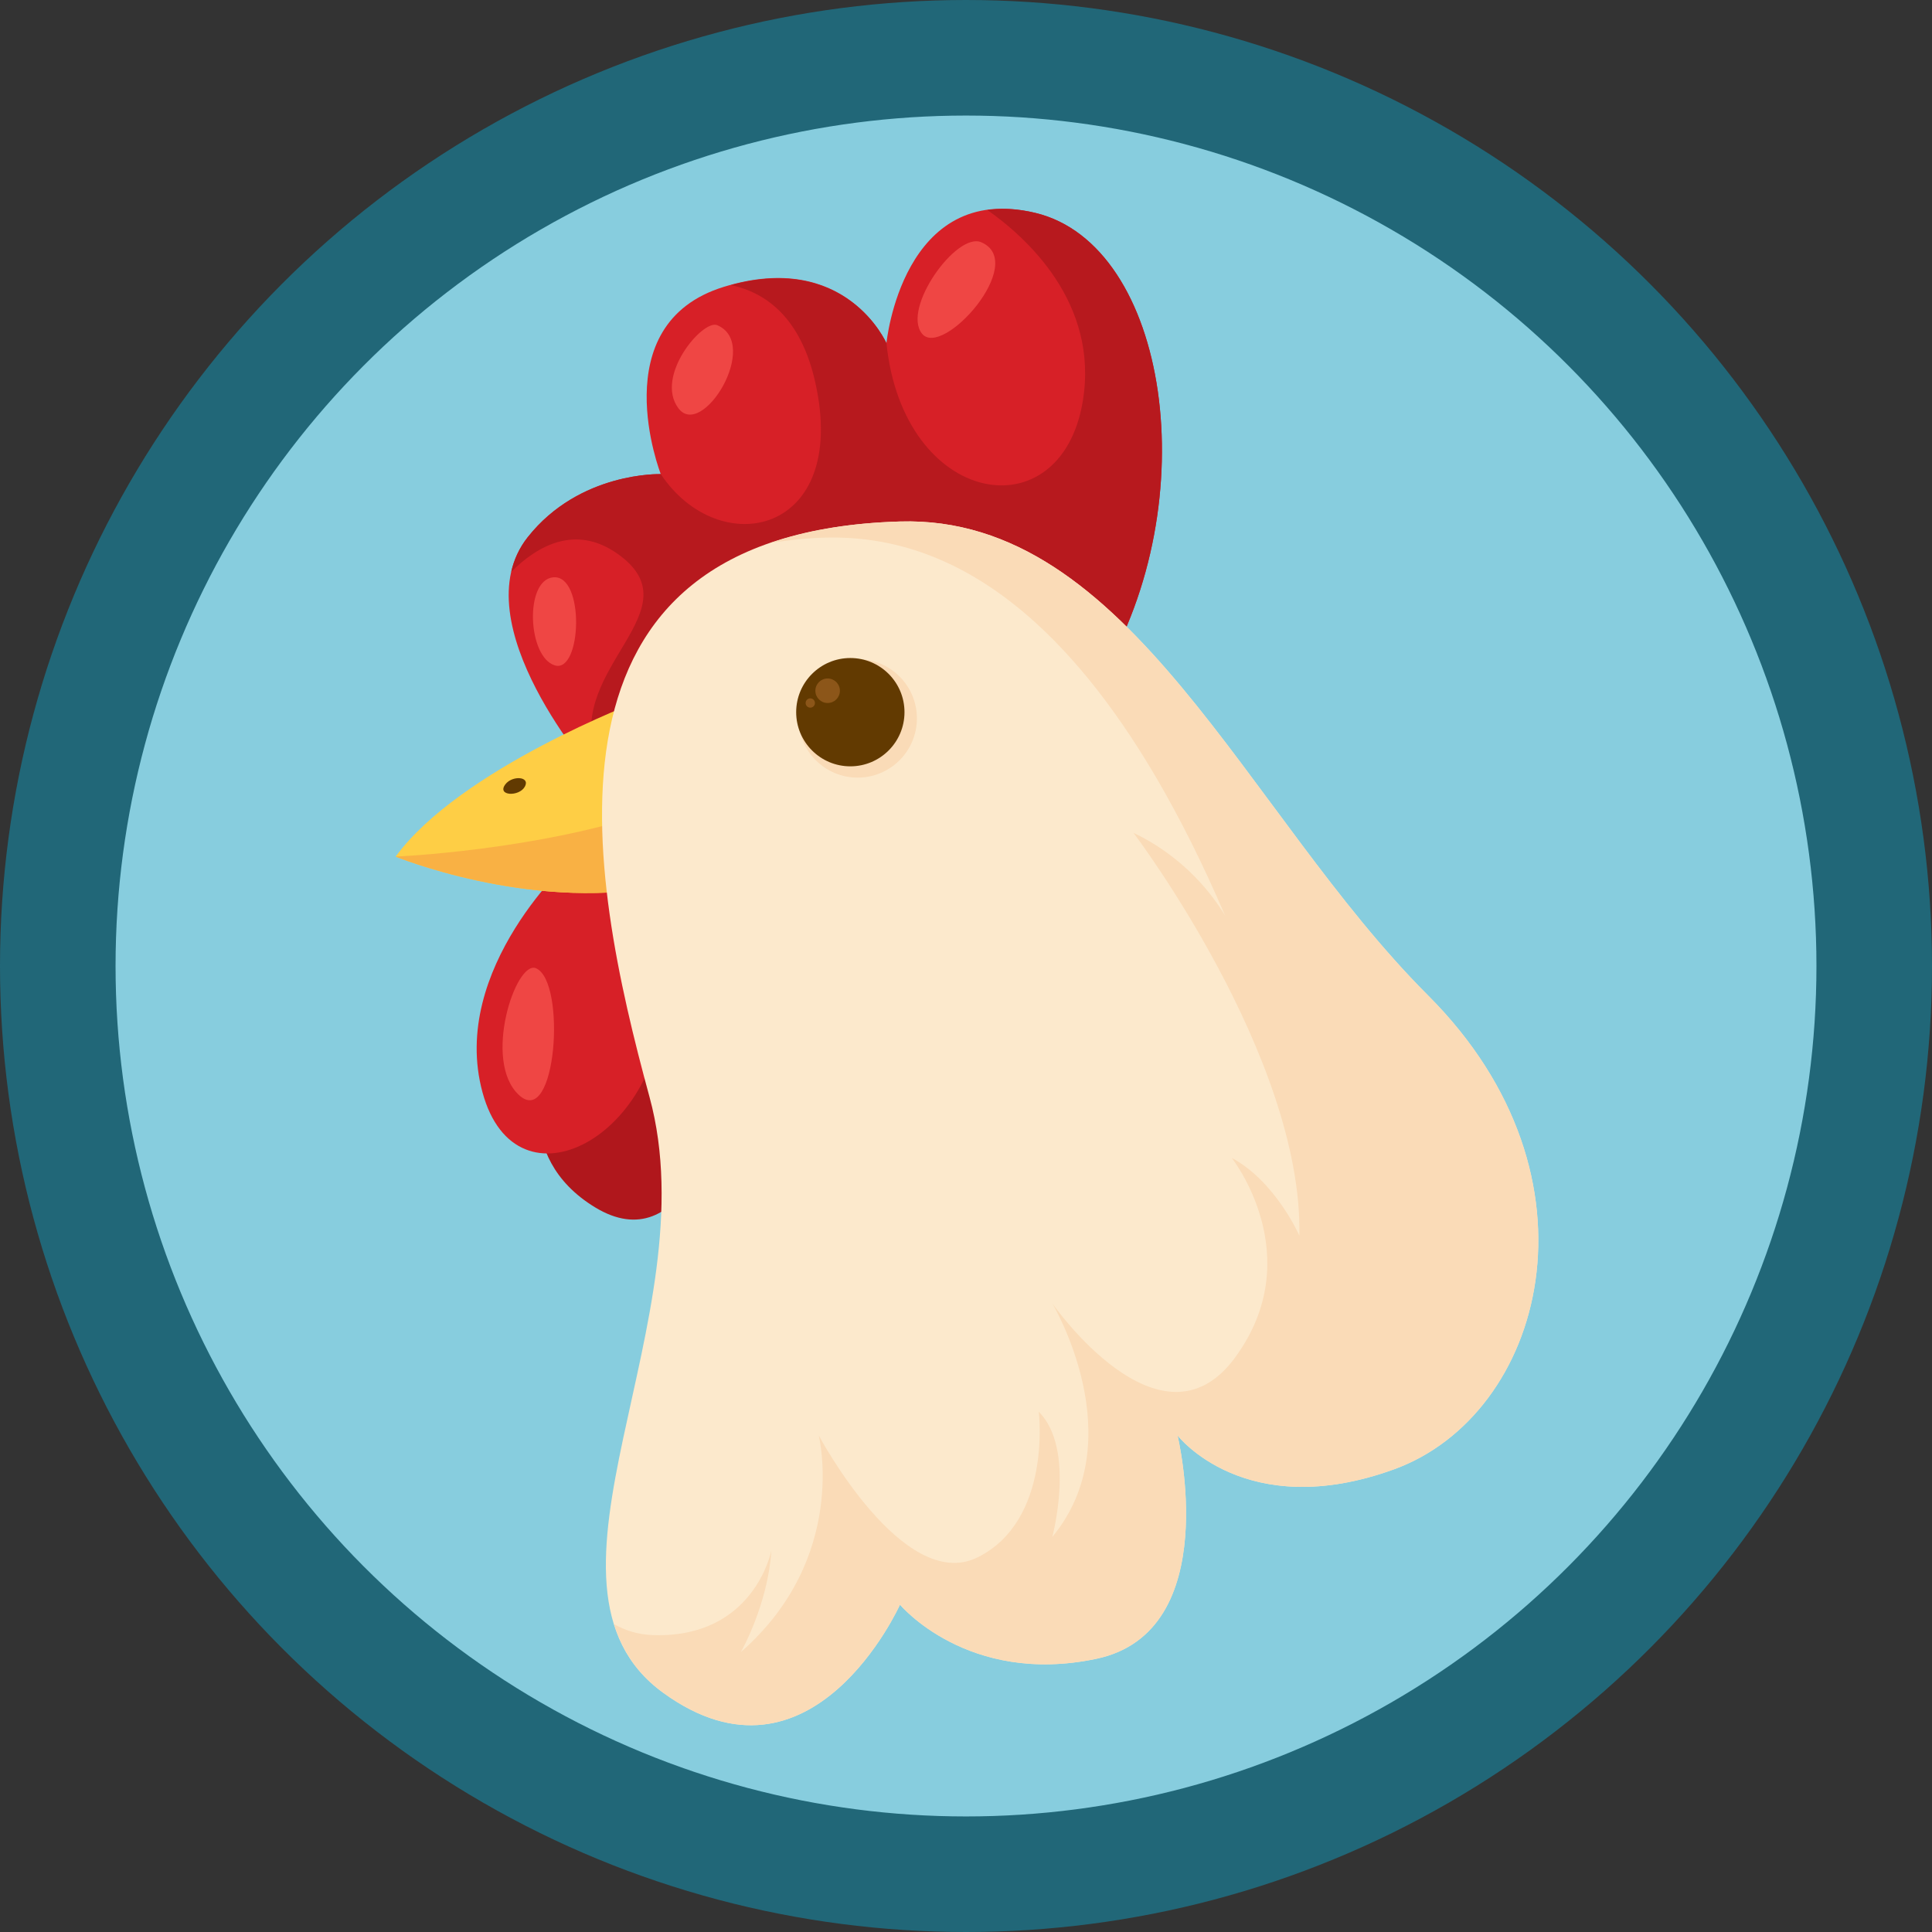<?xml version="1.0" encoding="UTF-8" standalone="no"?>
<!-- Generator: Adobe Illustrator 18.0.0, SVG Export Plug-In . SVG Version: 6.00 Build 0)  -->

<svg
   xmlns:dc="http://purl.org/dc/elements/1.1/"
   xmlns:cc="http://creativecommons.org/ns#"
   xmlns:rdf="http://www.w3.org/1999/02/22-rdf-syntax-ns#"
   xmlns:svg="http://www.w3.org/2000/svg"
   xmlns="http://www.w3.org/2000/svg"
   xmlns:sodipodi="http://sodipodi.sourceforge.net/DTD/sodipodi-0.dtd"
   xmlns:inkscape="http://www.inkscape.org/namespaces/inkscape"
   version="1.1"
   id="Capa_1"
   x="0px"
   y="0px"
   viewBox="0 0 32 32"
   xml:space="preserve"
   inkscape:version="0.91 r13725"
   sodipodi:docname="huhn.svg"
   width="32"
   height="32"
   inkscape:export-filename="C:\Users\Frank\Documents\Meine Dokumente\Karten\Interaktive Karte\MovePointOnLine\svg\huhn-blau.png"
   inkscape:export-xdpi="112.5"
   inkscape:export-ydpi="112.5"><rect x="0" y="0" width="32" height="32" fill="#333333" stroke="none"/><defs
     id="defs73" /><sodipodi:namedview
     pagecolor="#ffffff"
     bordercolor="#666666"
     borderopacity="1"
     objecttolerance="10"
     gridtolerance="10"
     guidetolerance="10"
     inkscape:pageopacity="0"
     inkscape:pageshadow="2"
     inkscape:window-width="1920"
     inkscape:window-height="1017"
     id="namedview71"
     showgrid="false"
     units="px"
     inkscape:zoom="10.823516"
     inkscape:cx="11.479574"
     inkscape:cy="14.346467"
     inkscape:window-x="-8"
     inkscape:window-y="-8"
     inkscape:window-maximized="1"
     inkscape:current-layer="layer2" /><g
     id="g41"
     transform="translate(0,-142.435)" /><g
     id="g43"
     transform="translate(0,-142.435)" /><g
     id="g45"
     transform="translate(0,-142.435)" /><g
     id="g47"
     transform="translate(0,-142.435)" /><g
     id="g49"
     transform="translate(0,-142.435)" /><g
     id="g51"
     transform="translate(0,-142.435)" /><g
     id="g53"
     transform="translate(0,-142.435)" /><g
     id="g55"
     transform="translate(0,-142.435)" /><g
     id="g57"
     transform="translate(0,-142.435)" /><g
     id="g59"
     transform="translate(0,-142.435)" /><g
     id="g61"
     transform="translate(0,-142.435)" /><g
     id="g63"
     transform="translate(0,-142.435)" /><g
     id="g65"
     transform="translate(0,-142.435)" /><g
     id="g67"
     transform="translate(0,-142.435)" /><g
     id="g69"
     transform="translate(0,-142.435)" /><g
     inkscape:groupmode="layer"
     id="layer1"
     inkscape:label="kreis"
     transform="translate(0,-142.435)" /><g
     inkscape:groupmode="layer"
     id="layer2"
     inkscape:label="huhn"
     transform="translate(0,-142.435)"><ellipse
       style="color:#000000;clip-rule:nonzero;display:inline;overflow:visible;visibility:visible;opacity:1;isolation:auto;mix-blend-mode:normal;color-interpolation:sRGB;color-interpolation-filters:linearRGB;solid-color:#000000;solid-opacity:1;fill:#87cdde;fill-opacity:1;fill-rule:evenodd;stroke:#216778;stroke-width:1.914;stroke-linecap:butt;stroke-linejoin:miter;stroke-miterlimit:4;stroke-dasharray:none;stroke-dashoffset:0;stroke-opacity:1;color-rendering:auto;image-rendering:auto;shape-rendering:auto;text-rendering:auto;enable-background:accumulate"
       id="path4204"
       cx="16"
       cy="158.435"
       rx="15.043"
       ry="15.043" /><g
       transform="matrix(0.144,0,0,0.144,3.457,145.892)"
       id="g3"><path
         style="fill:#d72027"
         d="m 44.471,65.265 c 0,0 -15.573,-17.608 -7.787,-27.472 5.983,-7.578 15.313,-7.267 15.313,-7.267 0,0 -6.747,-17.245 7.268,-21.544 14.016,-4.298 18.688,6.489 18.688,6.489 0,0 1.817,-18.674 17.131,-14.99 15.313,3.685 19.726,33.159 7.527,53.423 -12.199,20.264 -58.14,11.361 -58.14,11.361 z"
         id="path5"
         inkscape:connector-curvature="0" /><path
         style="fill:#b7191e"
         d="m 60.068,8.78 c 4.043,0.871 8.047,3.754 9.709,11.233 3.893,17.521 -11.031,20.635 -17.78,10.513 0,0 -9.33,-0.312 -15.313,7.267 -0.962,1.22 -1.563,2.559 -1.886,3.966 3.07,-3.046 7.417,-5.444 12.203,-2.084 9.149,6.425 -5.84,13.043 -2.531,23.166 0.353,1.08 1.069,1.974 1.973,2.763 8.912,1.422 45.482,6.05 56.167,-11.699 12.199,-20.264 7.787,-49.738 -7.527,-53.423 -2.09,-0.503 -3.909,-0.561 -5.525,-0.335 4.371,3.066 12.874,10.622 10.976,22.009 -2.53,15.183 -20.634,12.133 -22.581,-6.684 0,0 -4.511,-10.327 -17.885,-6.692 z"
         id="path7"
         inkscape:connector-curvature="0" /><path
         style="fill:#b0171c"
         d="m 38.76,98.529 c 0,0 -4.153,10.382 5.71,16.352 9.863,5.97 15.314,-8.306 15.573,-22.581 0.26,-14.275 -7.787,-20.765 -8.565,-20.765 -0.778,0 -5.97,7.527 -6.749,7.787 -0.777,0.26 -5.969,19.207 -5.969,19.207 z"
         id="path9"
         inkscape:connector-curvature="0" /><path
         style="fill:#d72027"
         d="m 41.875,74.65 c 0,0 -14.275,12.718 -10.382,26.993 3.893,14.275 21.024,4.932 20.764,-11.42 C 51.998,73.871 41.875,74.65 41.875,74.65 Z"
         id="path11"
         inkscape:connector-curvature="0" /><path
         style="fill:#fece45"
         d="m 49.532,56.611 c 0,0 -20.634,7.786 -28.032,17.909 0,0 15.184,6.229 29.979,3.504 L 49.532,56.611 Z"
         id="path13"
         inkscape:connector-curvature="0" /><path
         style="fill:#f9b144"
         d="M 51.479,78.024 50.697,69.423 C 37.508,73.846 21.5,74.52 21.5,74.52 c 0,0 15.184,6.23 29.979,3.504 z"
         id="path15"
         inkscape:connector-curvature="0" /><path
         style="fill:#fadbb7"
         d="m 113.383,130.974 c 0,0 15.573,-7.008 -7.787,-36.986 0,-0.001 13.237,26.863 7.787,36.986 z"
         id="path17"
         inkscape:connector-curvature="0" /><path
         style="fill:#ef4644"
         d="M 88.855,3.856 C 86.026,2.644 79.706,11.448 82.042,14.368 84.377,17.289 94.305,6.192 88.855,3.856 Z"
         id="path19"
         inkscape:connector-curvature="0" /><path
         style="fill:#ef4644"
         d="m 58.487,13.395 c -1.652,-0.699 -7.202,5.84 -4.477,9.538 2.725,3.7 9.538,-7.397 4.477,-9.538 z"
         id="path21"
         inkscape:connector-curvature="0" /><path
         style="fill:#ef4644"
         d="m 39.604,42.4 c -3.297,0.348 -2.92,9.149 0.195,10.123 3.115,0.973 3.504,-10.512 -0.195,-10.123 z"
         id="path23"
         inkscape:connector-curvature="0" /><path
         style="fill:#ef4644"
         d="m 37.657,87.368 c -2.313,-1.027 -6.229,10.707 -1.947,14.6 4.283,3.893 5.451,-13.042 1.947,-14.6 z"
         id="path25"
         inkscape:connector-curvature="0" /><path
         style="fill:#fce9cc"
         d="m 79.511,35.977 c -43.593,1.282 -35.819,40.49 -28.811,66.187 7.008,25.695 -15.574,56.064 1.557,68.523 17.13,12.458 27.253,-10.123 27.253,-10.123 0,0 7.787,9.344 22.581,6.23 14.795,-3.114 9.344,-25.696 9.344,-25.696 0,0 7.787,10.123 24.917,3.894 17.13,-6.23 24.917,-33.482 3.893,-54.506 C 119.222,69.459 105.985,35.198 79.511,35.977 Z"
         id="path27"
         inkscape:connector-curvature="0" /><circle
         style="fill:#fadbb7"
         cx="74.644"
         cy="58.623"
         r="6.813"
         id="circle29" /><circle
         style="fill:#623a01"
         cx="73.8"
         cy="57.909"
         r="6.229"
         id="circle31" /><path
         style="fill:#fadbb7"
         d="m 136.353,144.989 c 17.13,-6.23 24.917,-33.482 3.893,-54.506 C 119.222,69.459 105.985,35.198 79.511,35.976 73.683,36.147 68.8,37.015 64.683,38.418 c 8.748,-1.156 31.569,-5.168 52.234,42.91 -1.334,-2.227 -4.581,-6.695 -10.542,-9.534 0,0 19.466,25.696 19.077,46.331 0,0 -2.725,-6.229 -7.787,-8.955 0,0 8.955,11.291 0.389,22.971 -8.565,11.68 -21.024,-6.229 -21.024,-6.229 0,0 9.344,15.573 0,26.864 0,0 2.726,-10.123 -1.557,-14.405 0,0 1.557,12.458 -7.008,16.741 -8.565,4.282 -18.299,-14.017 -18.299,-14.017 0,0 3.504,14.017 -8.954,24.918 0,0 3.115,-5.451 3.504,-11.681 0,0 -1.947,10.123 -13.626,9.733 -1.725,-0.058 -3.187,-0.539 -4.469,-1.261 0.952,3.073 2.701,5.744 5.637,7.88 17.13,12.458 27.253,-10.123 27.253,-10.123 0,0 7.787,9.344 22.581,6.23 14.795,-3.114 9.344,-25.696 9.344,-25.696 0,0 7.786,10.124 24.917,3.894 z"
         id="path33"
         inkscape:connector-curvature="0" /><path
         style="fill:#623a01"
         d="m 34.116,66.214 c -1.002,1.335 1.583,1.451 2.243,0.264 0.66,-1.188 -1.451,-1.32 -2.243,-0.264 z"
         id="path35"
         inkscape:connector-curvature="0" /><circle
         style="fill:#8c5619"
         cx="71.189"
         cy="55.443"
         r="1.411"
         id="circle37" /><circle
         style="fill:#8c5619"
         cx="69.193"
         cy="56.854"
         r="0.535"
         id="circle39" /></g></g></svg>
